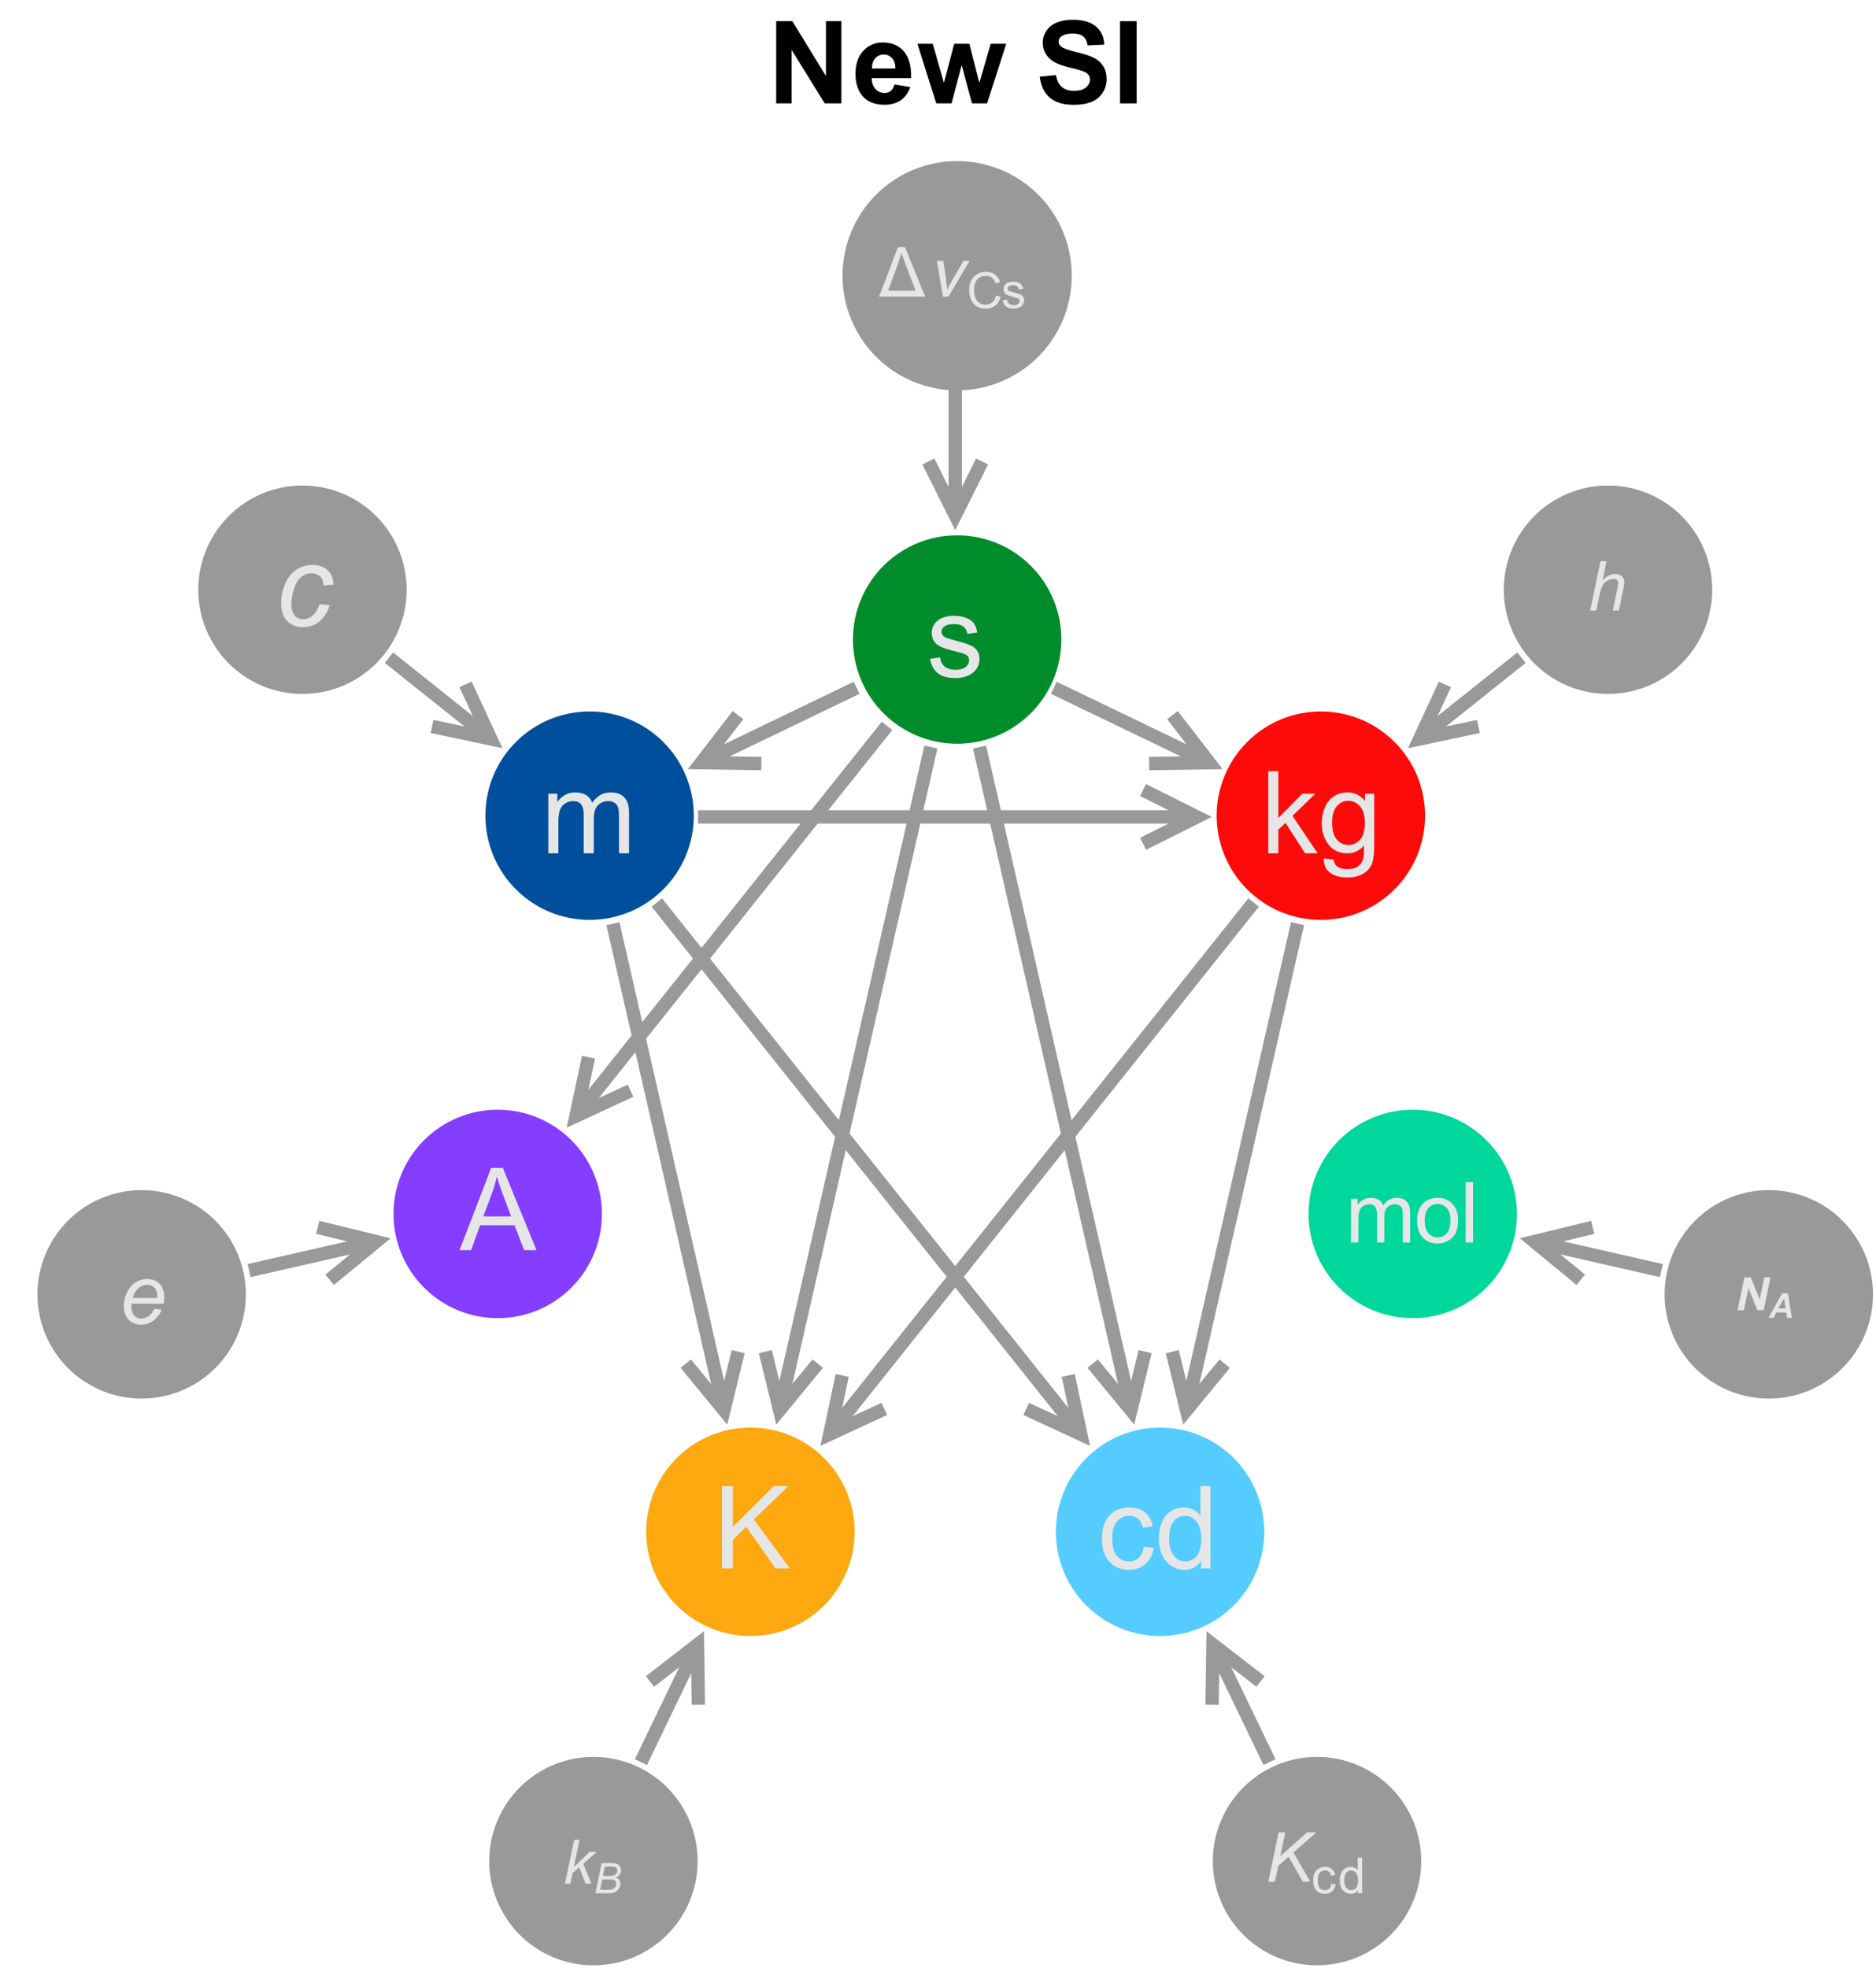 <?xml version="1.0" encoding="UTF-8"?>
<svg xmlns="http://www.w3.org/2000/svg" xmlns:xlink="http://www.w3.org/1999/xlink" width="490pt" height="514pt" viewBox="0 0 490 514" version="1.1">
<defs>
<g>
<symbol overflow="visible" id="glyph0-0">
<path style="stroke:none;" d="M 3.75 0 L 3.75 -18.75 L 18.75 -18.75 L 18.75 0 Z M 4.219 -0.469 L 18.281 -0.469 L 18.281 -18.281 L 4.219 -18.281 Z M 4.219 -0.469 "/>
</symbol>
<symbol overflow="visible" id="glyph0-1">
<path style="stroke:none;" d="M 0.922 -4.641 L 3.531 -5.047 C 3.676 -4.004 4.082 -3.203 4.75 -2.641 C 5.414 -2.086 6.352 -1.812 7.562 -1.812 C 8.77 -1.812 9.664 -2.055 10.25 -2.547 C 10.844 -3.047 11.141 -3.629 11.141 -4.297 C 11.141 -4.891 10.879 -5.359 10.359 -5.703 C 9.992 -5.93 9.094 -6.227 7.656 -6.594 C 5.727 -7.082 4.391 -7.504 3.641 -7.859 C 2.891 -8.211 2.32 -8.703 1.938 -9.328 C 1.551 -9.961 1.359 -10.66 1.359 -11.422 C 1.359 -12.117 1.516 -12.758 1.828 -13.344 C 2.148 -13.938 2.586 -14.43 3.141 -14.828 C 3.547 -15.129 4.102 -15.383 4.812 -15.594 C 5.52 -15.801 6.281 -15.906 7.094 -15.906 C 8.312 -15.906 9.379 -15.727 10.297 -15.375 C 11.223 -15.031 11.906 -14.555 12.344 -13.953 C 12.789 -13.348 13.094 -12.547 13.25 -11.547 L 10.672 -11.188 C 10.555 -11.988 10.219 -12.613 9.656 -13.062 C 9.094 -13.508 8.301 -13.734 7.281 -13.734 C 6.07 -13.734 5.207 -13.535 4.688 -13.141 C 4.164 -12.742 3.906 -12.273 3.906 -11.734 C 3.906 -11.391 4.016 -11.082 4.234 -10.812 C 4.453 -10.531 4.789 -10.297 5.25 -10.109 C 5.508 -10.016 6.285 -9.789 7.578 -9.438 C 9.441 -8.938 10.738 -8.523 11.469 -8.203 C 12.207 -7.891 12.785 -7.43 13.203 -6.828 C 13.629 -6.223 13.844 -5.473 13.844 -4.578 C 13.844 -3.691 13.586 -2.859 13.078 -2.078 C 12.566 -1.305 11.828 -0.707 10.859 -0.281 C 9.891 0.145 8.797 0.359 7.578 0.359 C 5.555 0.359 4.016 -0.062 2.953 -0.906 C 1.891 -1.75 1.211 -2.992 0.922 -4.641 Z M 0.922 -4.641 "/>
</symbol>
<symbol overflow="visible" id="glyph0-2">
<path style="stroke:none;" d="M 2 0 L 2 -21.469 L 4.625 -21.469 L 4.625 -9.234 L 10.875 -15.562 L 14.281 -15.562 L 8.328 -9.781 L 14.891 0 L 11.625 0 L 6.484 -7.953 L 4.625 -6.172 L 4.625 0 Z M 2 0 "/>
</symbol>
<symbol overflow="visible" id="glyph0-3">
<path style="stroke:none;" d="M 1.5 1.297 L 4.062 1.672 C 4.164 2.461 4.461 3.039 4.953 3.406 C 5.609 3.883 6.5 4.125 7.625 4.125 C 8.852 4.125 9.797 3.879 10.453 3.391 C 11.117 2.91 11.57 2.227 11.812 1.344 C 11.945 0.812 12.008 -0.312 12 -2.031 C 10.844 -0.676 9.406 0 7.688 0 C 5.551 0 3.895 -0.77 2.719 -2.312 C 1.551 -3.852 0.969 -5.703 0.969 -7.859 C 0.969 -9.348 1.234 -10.719 1.766 -11.969 C 2.305 -13.227 3.086 -14.195 4.109 -14.875 C 5.129 -15.562 6.328 -15.906 7.703 -15.906 C 9.535 -15.906 11.051 -15.164 12.25 -13.688 L 12.25 -15.562 L 14.672 -15.562 L 14.672 -2.109 C 14.672 0.316 14.426 2.035 13.938 3.047 C 13.445 4.055 12.664 4.852 11.594 5.438 C 10.52 6.02 9.203 6.312 7.641 6.312 C 5.785 6.312 4.285 5.895 3.141 5.062 C 2.004 4.227 1.457 2.973 1.5 1.297 Z M 3.672 -8.062 C 3.672 -6.02 4.078 -4.531 4.891 -3.594 C 5.703 -2.656 6.719 -2.188 7.938 -2.188 C 9.145 -2.188 10.16 -2.648 10.984 -3.578 C 11.805 -4.516 12.219 -5.977 12.219 -7.969 C 12.219 -9.875 11.797 -11.305 10.953 -12.266 C 10.109 -13.234 9.086 -13.719 7.891 -13.719 C 6.723 -13.719 5.727 -13.242 4.906 -12.297 C 4.082 -11.348 3.672 -9.938 3.672 -8.062 Z M 3.672 -8.062 "/>
</symbol>
<symbol overflow="visible" id="glyph0-4">
<path style="stroke:none;" d="M 12.125 -5.703 L 14.719 -5.359 C 14.438 -3.578 13.711 -2.176 12.547 -1.156 C 11.379 -0.145 9.945 0.359 8.25 0.359 C 6.113 0.359 4.398 -0.336 3.109 -1.734 C 1.816 -3.129 1.172 -5.125 1.172 -7.719 C 1.172 -9.395 1.445 -10.863 2 -12.125 C 2.562 -13.383 3.41 -14.328 4.547 -14.953 C 5.68 -15.586 6.922 -15.906 8.266 -15.906 C 9.953 -15.906 11.332 -15.477 12.406 -14.625 C 13.477 -13.77 14.164 -12.555 14.469 -10.984 L 11.906 -10.594 C 11.664 -11.633 11.234 -12.414 10.609 -12.938 C 9.992 -13.469 9.242 -13.734 8.359 -13.734 C 7.035 -13.734 5.957 -13.258 5.125 -12.312 C 4.289 -11.363 3.875 -9.859 3.875 -7.797 C 3.875 -5.703 4.273 -4.18 5.078 -3.234 C 5.879 -2.285 6.926 -1.812 8.219 -1.812 C 9.25 -1.812 10.109 -2.129 10.797 -2.766 C 11.492 -3.398 11.938 -4.379 12.125 -5.703 Z M 12.125 -5.703 "/>
</symbol>
<symbol overflow="visible" id="glyph0-5">
<path style="stroke:none;" d="M 12.078 0 L 12.078 -1.969 C 11.086 -0.414 9.633 0.359 7.719 0.359 C 6.477 0.359 5.336 0.016 4.297 -0.672 C 3.254 -1.359 2.445 -2.312 1.875 -3.531 C 1.312 -4.758 1.031 -6.172 1.031 -7.766 C 1.031 -9.316 1.285 -10.723 1.797 -11.984 C 2.316 -13.254 3.094 -14.223 4.125 -14.891 C 5.164 -15.566 6.328 -15.906 7.609 -15.906 C 8.547 -15.906 9.379 -15.707 10.109 -15.312 C 10.836 -14.914 11.43 -14.398 11.891 -13.766 L 11.891 -21.469 L 14.516 -21.469 L 14.516 0 Z M 3.734 -7.766 C 3.734 -5.773 4.148 -4.285 4.984 -3.297 C 5.828 -2.305 6.82 -1.812 7.969 -1.812 C 9.125 -1.812 10.102 -2.281 10.906 -3.219 C 11.707 -4.164 12.109 -5.609 12.109 -7.547 C 12.109 -9.672 11.695 -11.227 10.875 -12.219 C 10.062 -13.219 9.055 -13.719 7.859 -13.719 C 6.68 -13.719 5.695 -13.238 4.906 -12.281 C 4.125 -11.332 3.734 -9.828 3.734 -7.766 Z M 3.734 -7.766 "/>
</symbol>
<symbol overflow="visible" id="glyph0-6">
<path style="stroke:none;" d="M 2.203 0 L 2.203 -21.469 L 5.047 -21.469 L 5.047 -10.828 L 15.703 -21.469 L 19.562 -21.469 L 10.547 -12.781 L 19.953 0 L 16.203 0 L 8.562 -10.875 L 5.047 -7.438 L 5.047 0 Z M 2.203 0 "/>
</symbol>
<symbol overflow="visible" id="glyph0-7">
<path style="stroke:none;" d="M -0.047 0 L 8.203 -21.469 L 11.266 -21.469 L 20.047 0 L 16.812 0 L 14.312 -6.5 L 5.328 -6.5 L 2.969 0 Z M 6.156 -8.812 L 13.438 -8.812 L 11.188 -14.766 C 10.508 -16.566 10.004 -18.051 9.672 -19.219 C 9.398 -17.844 9.016 -16.477 8.516 -15.125 Z M 6.156 -8.812 "/>
</symbol>
<symbol overflow="visible" id="glyph0-8">
<path style="stroke:none;" d="M 1.984 0 L 1.984 -15.562 L 4.344 -15.562 L 4.344 -13.375 C 4.82 -14.133 5.469 -14.742 6.281 -15.203 C 7.094 -15.672 8.016 -15.906 9.047 -15.906 C 10.203 -15.906 11.148 -15.664 11.891 -15.188 C 12.629 -14.707 13.148 -14.039 13.453 -13.188 C 14.68 -15 16.281 -15.906 18.25 -15.906 C 19.789 -15.906 20.977 -15.477 21.812 -14.625 C 22.645 -13.77 23.062 -12.453 23.062 -10.672 L 23.062 0 L 20.438 0 L 20.438 -9.797 C 20.438 -10.848 20.348 -11.609 20.172 -12.078 C 20.004 -12.547 19.695 -12.922 19.25 -13.203 C 18.801 -13.484 18.273 -13.625 17.672 -13.625 C 16.578 -13.625 15.664 -13.258 14.938 -12.531 C 14.219 -11.801 13.859 -10.633 13.859 -9.031 L 13.859 0 L 11.219 0 L 11.219 -10.109 C 11.219 -11.273 11.004 -12.148 10.578 -12.734 C 10.148 -13.328 9.445 -13.625 8.469 -13.625 C 7.727 -13.625 7.039 -13.426 6.406 -13.031 C 5.781 -12.645 5.32 -12.078 5.031 -11.328 C 4.75 -10.578 4.609 -9.492 4.609 -8.078 L 4.609 0 Z M 1.984 0 "/>
</symbol>
<symbol overflow="visible" id="glyph1-0">
<path style="stroke:none;" d="M 2.75 0 L 2.75 -13.75 L 13.75 -13.75 L 13.75 0 Z M 3.094 -0.344 L 13.406 -0.344 L 13.406 -13.406 L 3.094 -13.406 Z M 3.094 -0.344 "/>
</symbol>
<symbol overflow="visible" id="glyph1-1">
<path style="stroke:none;" d="M 1.453 0 L 1.453 -11.406 L 3.188 -11.406 L 3.188 -9.812 C 3.539 -10.363 4.016 -10.812 4.609 -11.156 C 5.203 -11.5 5.879 -11.672 6.641 -11.672 C 7.484 -11.672 8.176 -11.492 8.719 -11.141 C 9.258 -10.785 9.641 -10.297 9.859 -9.672 C 10.766 -11.004 11.941 -11.672 13.391 -11.672 C 14.516 -11.672 15.379 -11.352 15.984 -10.719 C 16.598 -10.094 16.906 -9.129 16.906 -7.828 L 16.906 0 L 14.984 0 L 14.984 -7.188 C 14.984 -7.957 14.922 -8.516 14.797 -8.859 C 14.672 -9.203 14.441 -9.473 14.109 -9.672 C 13.785 -9.879 13.398 -9.984 12.953 -9.984 C 12.148 -9.984 11.484 -9.719 10.953 -9.188 C 10.422 -8.656 10.156 -7.801 10.156 -6.625 L 10.156 0 L 8.234 0 L 8.234 -7.406 C 8.234 -8.27 8.07 -8.914 7.75 -9.344 C 7.438 -9.77 6.922 -9.984 6.203 -9.984 C 5.66 -9.984 5.156 -9.836 4.688 -9.547 C 4.227 -9.266 3.895 -8.848 3.688 -8.297 C 3.488 -7.754 3.391 -6.961 3.391 -5.922 L 3.391 0 Z M 1.453 0 "/>
</symbol>
<symbol overflow="visible" id="glyph1-2">
<path style="stroke:none;" d="M 0.734 -5.703 C 0.734 -7.816 1.32 -9.383 2.5 -10.406 C 3.477 -11.25 4.672 -11.672 6.078 -11.672 C 7.648 -11.672 8.93 -11.156 9.922 -10.125 C 10.922 -9.094 11.422 -7.672 11.422 -5.859 C 11.422 -4.391 11.195 -3.234 10.75 -2.391 C 10.312 -1.555 9.672 -0.906 8.828 -0.438 C 7.992 0.031 7.078 0.266 6.078 0.266 C 4.484 0.266 3.191 -0.242 2.203 -1.266 C 1.223 -2.297 0.734 -3.773 0.734 -5.703 Z M 2.719 -5.703 C 2.719 -4.242 3.035 -3.148 3.672 -2.422 C 4.305 -1.691 5.109 -1.328 6.078 -1.328 C 7.035 -1.328 7.832 -1.691 8.469 -2.422 C 9.113 -3.16 9.438 -4.273 9.438 -5.766 C 9.438 -7.18 9.113 -8.25 8.469 -8.969 C 7.832 -9.695 7.035 -10.062 6.078 -10.062 C 5.109 -10.062 4.305 -9.695 3.672 -8.969 C 3.035 -8.25 2.719 -7.16 2.719 -5.703 Z M 2.719 -5.703 "/>
</symbol>
<symbol overflow="visible" id="glyph1-3">
<path style="stroke:none;" d="M 1.406 0 L 1.406 -15.75 L 3.344 -15.75 L 3.344 0 Z M 1.406 0 "/>
</symbol>
<symbol overflow="visible" id="glyph2-0">
<path style="stroke:none;" d="M 1.125 0 L 1.125 -14.391 L 7.875 -14.391 L 7.875 0 Z M 2.25 -1.125 L 6.75 -1.125 L 6.75 -13.266 L 2.25 -13.266 Z M 2.25 -1.125 "/>
</symbol>
<symbol overflow="visible" id="glyph2-1">
<path style="stroke:none;" d="M 12.141 0 L 0.109 0 L 5.047 -12.891 L 6.891 -12.891 Z M 9.641 -1.531 L 6.797 -8.984 C 6.648 -9.391 6.504 -9.797 6.359 -10.203 C 6.211 -10.617 6.086 -11.039 5.984 -11.469 C 5.879 -11.039 5.758 -10.617 5.625 -10.203 C 5.5 -9.785 5.359 -9.375 5.203 -8.969 L 2.469 -1.531 Z M 9.641 -1.531 "/>
</symbol>
<symbol overflow="visible" id="glyph2-2">
<path style="stroke:none;" d="M 10.766 -9.328 L 5.25 0 L 3.781 0 L 2.219 -9.328 L 3.891 -9.328 L 4.672 -3.922 C 4.711 -3.586 4.754 -3.254 4.797 -2.922 C 4.848 -2.586 4.875 -2.254 4.875 -1.922 L 4.875 -1.859 L 4.906 -1.859 C 5.02 -2.098 5.141 -2.332 5.266 -2.562 C 5.398 -2.801 5.535 -3.039 5.672 -3.281 L 9.156 -9.328 Z M 10.766 -9.328 "/>
</symbol>
<symbol overflow="visible" id="glyph3-0">
<path style="stroke:none;" d="M 1.625 0 L 1.625 -8.125 L 8.125 -8.125 L 8.125 0 Z M 1.828 -0.203 L 7.922 -0.203 L 7.922 -7.922 L 1.828 -7.922 Z M 1.828 -0.203 "/>
</symbol>
<symbol overflow="visible" id="glyph3-1">
<path style="stroke:none;" d="M 7.641 -3.266 L 8.875 -2.953 C 8.613 -1.941 8.145 -1.172 7.469 -0.641 C 6.801 -0.109 5.984 0.156 5.016 0.156 C 4.016 0.156 3.195 -0.047 2.562 -0.453 C 1.938 -0.859 1.457 -1.445 1.125 -2.219 C 0.801 -3 0.641 -3.832 0.641 -4.719 C 0.641 -5.688 0.828 -6.531 1.203 -7.25 C 1.578 -7.977 2.102 -8.531 2.781 -8.906 C 3.469 -9.281 4.223 -9.469 5.047 -9.469 C 5.973 -9.469 6.754 -9.227 7.391 -8.75 C 8.023 -8.281 8.469 -7.613 8.719 -6.75 L 7.5 -6.469 C 7.281 -7.145 6.969 -7.633 6.562 -7.938 C 6.156 -8.25 5.641 -8.406 5.016 -8.406 C 4.297 -8.406 3.695 -8.234 3.219 -7.891 C 2.738 -7.547 2.398 -7.086 2.203 -6.516 C 2.016 -5.941 1.922 -5.348 1.922 -4.734 C 1.922 -3.941 2.035 -3.25 2.266 -2.656 C 2.492 -2.062 2.848 -1.617 3.328 -1.328 C 3.816 -1.035 4.348 -0.891 4.922 -0.891 C 5.609 -0.891 6.191 -1.086 6.672 -1.484 C 7.148 -1.891 7.473 -2.484 7.641 -3.266 Z M 7.641 -3.266 "/>
</symbol>
<symbol overflow="visible" id="glyph3-2">
<path style="stroke:none;" d="M 0.406 -2.016 L 1.531 -2.188 C 1.594 -1.738 1.77 -1.391 2.062 -1.141 C 2.352 -0.898 2.758 -0.781 3.281 -0.781 C 3.801 -0.781 4.188 -0.883 4.438 -1.094 C 4.695 -1.312 4.828 -1.566 4.828 -1.859 C 4.828 -2.117 4.711 -2.32 4.484 -2.469 C 4.328 -2.57 3.938 -2.703 3.312 -2.859 C 2.477 -3.066 1.898 -3.25 1.578 -3.406 C 1.254 -3.562 1.008 -3.773 0.844 -4.047 C 0.676 -4.316 0.594 -4.617 0.594 -4.953 C 0.594 -5.254 0.66 -5.531 0.797 -5.781 C 0.93 -6.039 1.117 -6.254 1.359 -6.422 C 1.535 -6.555 1.773 -6.664 2.078 -6.75 C 2.391 -6.844 2.723 -6.891 3.078 -6.891 C 3.598 -6.891 4.055 -6.812 4.453 -6.656 C 4.859 -6.508 5.156 -6.305 5.344 -6.047 C 5.539 -5.785 5.676 -5.438 5.75 -5 L 4.625 -4.844 C 4.57 -5.195 4.426 -5.469 4.188 -5.656 C 3.945 -5.852 3.602 -5.953 3.156 -5.953 C 2.633 -5.953 2.258 -5.863 2.031 -5.688 C 1.801 -5.52 1.688 -5.316 1.688 -5.078 C 1.688 -4.93 1.734 -4.801 1.828 -4.688 C 1.922 -4.562 2.066 -4.457 2.266 -4.375 C 2.379 -4.332 2.719 -4.238 3.281 -4.094 C 4.094 -3.875 4.656 -3.695 4.969 -3.562 C 5.289 -3.426 5.539 -3.223 5.719 -2.953 C 5.906 -2.691 6 -2.367 6 -1.984 C 6 -1.598 5.883 -1.238 5.656 -0.906 C 5.438 -0.57 5.117 -0.312 4.703 -0.125 C 4.285 0.062 3.812 0.156 3.281 0.156 C 2.406 0.156 1.738 -0.023 1.281 -0.391 C 0.82 -0.754 0.531 -1.297 0.406 -2.016 Z M 0.406 -2.016 "/>
</symbol>
<symbol overflow="visible" id="glyph3-3">
<path style="stroke:none;" d="M 5.25 -2.469 L 6.375 -2.328 C 6.258 -1.547 5.945 -0.938 5.438 -0.5 C 4.926 -0.062 4.305 0.156 3.578 0.156 C 2.648 0.156 1.906 -0.145 1.344 -0.75 C 0.789 -1.352 0.516 -2.219 0.516 -3.344 C 0.516 -4.07 0.633 -4.707 0.875 -5.25 C 1.113 -5.801 1.477 -6.211 1.969 -6.484 C 2.457 -6.754 2.992 -6.891 3.578 -6.891 C 4.305 -6.891 4.906 -6.703 5.375 -6.328 C 5.844 -5.961 6.141 -5.441 6.266 -4.766 L 5.156 -4.594 C 5.051 -5.039 4.863 -5.379 4.594 -5.609 C 4.332 -5.836 4.008 -5.953 3.625 -5.953 C 3.051 -5.953 2.582 -5.742 2.219 -5.328 C 1.863 -4.922 1.688 -4.27 1.688 -3.375 C 1.688 -2.469 1.859 -1.805 2.203 -1.391 C 2.547 -0.984 3 -0.781 3.562 -0.781 C 4.008 -0.781 4.383 -0.914 4.688 -1.188 C 4.988 -1.469 5.176 -1.895 5.25 -2.469 Z M 5.25 -2.469 "/>
</symbol>
<symbol overflow="visible" id="glyph3-4">
<path style="stroke:none;" d="M 5.234 0 L 5.234 -0.844 C 4.805 -0.176 4.176 0.156 3.344 0.156 C 2.812 0.156 2.316 0.008 1.859 -0.281 C 1.41 -0.582 1.062 -1 0.812 -1.531 C 0.562 -2.062 0.438 -2.672 0.438 -3.359 C 0.438 -4.035 0.551 -4.645 0.781 -5.188 C 1.008 -5.738 1.348 -6.16 1.797 -6.453 C 2.242 -6.742 2.742 -6.891 3.297 -6.891 C 3.703 -6.891 4.062 -6.801 4.375 -6.625 C 4.695 -6.457 4.957 -6.238 5.156 -5.969 L 5.156 -9.312 L 6.297 -9.312 L 6.297 0 Z M 1.625 -3.359 C 1.625 -2.492 1.801 -1.848 2.156 -1.422 C 2.52 -0.992 2.953 -0.781 3.453 -0.781 C 3.953 -0.781 4.375 -0.984 4.719 -1.391 C 5.07 -1.805 5.25 -2.43 5.25 -3.266 C 5.25 -4.191 5.07 -4.867 4.719 -5.297 C 4.363 -5.734 3.926 -5.953 3.406 -5.953 C 2.895 -5.953 2.469 -5.742 2.125 -5.328 C 1.789 -4.91 1.625 -4.254 1.625 -3.359 Z M 1.625 -3.359 "/>
</symbol>
<symbol overflow="visible" id="glyph4-0">
<path style="stroke:none;" d="M 2.25 0 L 2.25 -11.25 L 11.25 -11.25 L 11.25 0 Z M 2.531 -0.281 L 10.969 -0.281 L 10.969 -10.969 L 2.531 -10.969 Z M 2.531 -0.281 "/>
</symbol>
<symbol overflow="visible" id="glyph4-1">
<path style="stroke:none;" d="M 0.594 0 L 3.281 -12.891 L 4.875 -12.891 L 3.844 -7.938 C 4.438 -8.508 4.988 -8.922 5.5 -9.172 C 6.008 -9.422 6.535 -9.547 7.078 -9.547 C 7.848 -9.547 8.445 -9.344 8.875 -8.938 C 9.301 -8.531 9.516 -7.992 9.516 -7.328 C 9.516 -6.992 9.422 -6.391 9.234 -5.516 L 8.094 0 L 6.5 0 L 7.688 -5.656 C 7.852 -6.469 7.938 -6.984 7.938 -7.203 C 7.938 -7.504 7.828 -7.75 7.609 -7.938 C 7.398 -8.133 7.098 -8.234 6.703 -8.234 C 6.129 -8.234 5.582 -8.082 5.062 -7.781 C 4.539 -7.477 4.129 -7.062 3.828 -6.531 C 3.535 -6.008 3.27 -5.172 3.031 -4.016 L 2.188 0 Z M 0.594 0 "/>
</symbol>
<symbol overflow="visible" id="glyph4-2">
<path style="stroke:none;" d="M 0.797 0 L 3.484 -12.891 L 5.219 -12.891 L 3.922 -6.688 L 10.922 -12.891 L 13.344 -12.891 L 7.359 -7.641 L 11.75 0 L 9.812 0 L 6.094 -6.531 L 3.406 -4.188 L 2.516 0 Z M 0.797 0 "/>
</symbol>
<symbol overflow="visible" id="glyph5-0">
<path style="stroke:none;" d="M 1.5 0 L 1.5 -7.5 L 7.5 -7.5 L 7.5 0 Z M 1.688 -0.188 L 7.312 -0.188 L 7.312 -7.312 L 1.688 -7.312 Z M 1.688 -0.188 "/>
</symbol>
<symbol overflow="visible" id="glyph5-1">
<path style="stroke:none;" d="M 7.359 0 L 5.719 0 L 3.391 -5.766 L 2.188 0 L 0.547 0 L 2.328 -8.594 L 3.984 -8.594 L 6.312 -2.844 L 7.516 -8.594 L 9.156 -8.594 Z M 7.359 0 "/>
</symbol>
<symbol overflow="visible" id="glyph6-0">
<path style="stroke:none;" d="M 1.125 0 L 1.125 -5.625 L 5.625 -5.625 L 5.625 0 Z M 1.266 -0.141 L 5.484 -0.141 L 5.484 -5.484 L 1.266 -5.484 Z M 1.266 -0.141 "/>
</symbol>
<symbol overflow="visible" id="glyph6-1">
<path style="stroke:none;" d="M 4.594 -1.422 L 2.031 -1.422 L 1.266 0 L -0.094 0 L 3.547 -6.438 L 5.016 -6.438 L 6.062 0 L 4.797 0 Z M 4.422 -2.5 L 4.047 -5.094 L 2.5 -2.5 Z M 4.422 -2.5 "/>
</symbol>
<symbol overflow="visible" id="glyph7-0">
<path style="stroke:none;" d="M 2 0 L 2 -10 L 10 -10 L 10 0 Z M 2.25 -0.25 L 9.75 -0.25 L 9.75 -9.75 L 2.25 -9.75 Z M 2.25 -0.25 "/>
</symbol>
<symbol overflow="visible" id="glyph7-1">
<path style="stroke:none;" d="M 0.547 0 L 2.953 -11.453 L 4.359 -11.453 L 2.875 -4.359 L 7 -8.297 L 8.859 -8.297 L 5.328 -5.203 L 7.469 0 L 5.922 0 L 4.266 -4.266 L 2.547 -2.781 L 1.969 0 Z M 0.547 0 "/>
</symbol>
<symbol overflow="visible" id="glyph8-0">
<path style="stroke:none;" d="M 1.375 0 L 1.375 -6.875 L 6.875 -6.875 L 6.875 0 Z M 1.547 -0.172 L 6.703 -0.172 L 6.703 -6.703 L 1.547 -6.703 Z M 1.547 -0.172 "/>
</symbol>
<symbol overflow="visible" id="glyph8-1">
<path style="stroke:none;" d="M 0.484 0 L 2.125 -7.875 L 4.562 -7.875 C 5.008 -7.875 5.336 -7.859 5.547 -7.828 C 5.898 -7.766 6.195 -7.656 6.438 -7.5 C 6.688 -7.344 6.875 -7.133 7 -6.875 C 7.133 -6.613 7.203 -6.32 7.203 -6 C 7.203 -5.57 7.082 -5.191 6.844 -4.859 C 6.602 -4.523 6.238 -4.273 5.75 -4.109 C 6.176 -3.973 6.492 -3.766 6.703 -3.484 C 6.922 -3.203 7.031 -2.875 7.031 -2.5 C 7.031 -2.062 6.906 -1.645 6.656 -1.25 C 6.406 -0.852 6.07 -0.547 5.656 -0.328 C 5.25 -0.109 4.797 0 4.297 0 Z M 2.469 -4.516 L 4.078 -4.516 C 4.836 -4.516 5.383 -4.633 5.719 -4.875 C 6.051 -5.125 6.219 -5.477 6.219 -5.938 C 6.219 -6.164 6.164 -6.359 6.062 -6.516 C 5.957 -6.672 5.816 -6.785 5.641 -6.859 C 5.473 -6.941 5.148 -6.984 4.672 -6.984 L 2.984 -6.984 Z M 1.719 -0.891 L 3.516 -0.891 C 3.992 -0.891 4.312 -0.906 4.469 -0.938 C 4.801 -1 5.07 -1.098 5.281 -1.234 C 5.488 -1.367 5.648 -1.547 5.766 -1.766 C 5.891 -1.992 5.953 -2.234 5.953 -2.484 C 5.953 -2.859 5.836 -3.141 5.609 -3.328 C 5.379 -3.516 4.938 -3.609 4.281 -3.609 L 2.281 -3.609 Z M 1.719 -0.891 "/>
</symbol>
<symbol overflow="visible" id="glyph9-0">
<path style="stroke:none;" d="M 2.75 0 L 2.75 -13.75 L 13.75 -13.75 L 13.75 0 Z M 3.094 -0.344 L 13.406 -0.344 L 13.406 -13.406 L 3.094 -13.406 Z M 3.094 -0.344 "/>
</symbol>
<symbol overflow="visible" id="glyph9-1">
<path style="stroke:none;" d="M 9.109 -3.875 L 11 -3.688 C 10.727 -2.75 10.102 -1.852 9.125 -1 C 8.145 -0.156 6.977 0.266 5.625 0.266 C 4.781 0.266 4.004 0.07 3.297 -0.312 C 2.598 -0.707 2.062 -1.273 1.688 -2.016 C 1.32 -2.766 1.141 -3.617 1.141 -4.578 C 1.141 -5.828 1.426 -7.035 2 -8.203 C 2.582 -9.367 3.332 -10.238 4.25 -10.812 C 5.164 -11.383 6.156 -11.672 7.219 -11.672 C 8.582 -11.672 9.672 -11.242 10.484 -10.391 C 11.297 -9.547 11.703 -8.395 11.703 -6.938 C 11.703 -6.383 11.648 -5.812 11.547 -5.219 L 3.141 -5.219 C 3.117 -5 3.109 -4.801 3.109 -4.625 C 3.109 -3.551 3.352 -2.734 3.844 -2.172 C 4.332 -1.609 4.93 -1.328 5.641 -1.328 C 6.305 -1.328 6.961 -1.547 7.609 -1.984 C 8.254 -2.422 8.754 -3.051 9.109 -3.875 Z M 3.453 -6.703 L 9.859 -6.703 C 9.867 -6.898 9.875 -7.047 9.875 -7.141 C 9.875 -8.109 9.629 -8.852 9.141 -9.375 C 8.648 -9.895 8.023 -10.156 7.266 -10.156 C 6.43 -10.156 5.672 -9.867 4.984 -9.297 C 4.305 -8.723 3.797 -7.859 3.453 -6.703 Z M 3.453 -6.703 "/>
</symbol>
<symbol overflow="visible" id="glyph10-0">
<path style="stroke:none;" d="M 3.75 0 L 3.75 -18.75 L 18.75 -18.75 L 18.75 0 Z M 4.219 -0.469 L 18.281 -0.469 L 18.281 -18.281 L 4.219 -18.281 Z M 4.219 -0.469 "/>
</symbol>
<symbol overflow="visible" id="glyph10-1">
<path style="stroke:none;" d="M 11.734 -5.672 L 14.391 -5.391 C 13.723 -3.441 12.773 -1.992 11.547 -1.047 C 10.328 -0.109 8.938 0.359 7.375 0.359 C 5.676 0.359 4.301 -0.188 3.25 -1.281 C 2.207 -2.383 1.688 -3.914 1.688 -5.875 C 1.688 -7.57 2.02 -9.238 2.688 -10.875 C 3.363 -12.52 4.328 -13.77 5.578 -14.625 C 6.836 -15.477 8.273 -15.906 9.891 -15.906 C 11.555 -15.906 12.879 -15.43 13.859 -14.484 C 14.836 -13.547 15.328 -12.301 15.328 -10.75 L 12.719 -10.578 C 12.707 -11.566 12.422 -12.336 11.859 -12.891 C 11.297 -13.441 10.555 -13.719 9.641 -13.719 C 8.578 -13.719 7.656 -13.379 6.875 -12.703 C 6.094 -12.035 5.477 -11.016 5.031 -9.641 C 4.582 -8.273 4.359 -6.957 4.359 -5.688 C 4.359 -4.352 4.648 -3.352 5.234 -2.688 C 5.828 -2.031 6.551 -1.703 7.406 -1.703 C 8.27 -1.703 9.094 -2.023 9.875 -2.672 C 10.664 -3.328 11.285 -4.328 11.734 -5.672 Z M 11.734 -5.672 "/>
</symbol>
<symbol overflow="visible" id="glyph11-0">
<path style="stroke:none;" d="M 3.75 0 L 3.75 -18.75 L 18.75 -18.75 L 18.75 0 Z M 4.219 -0.469 L 18.281 -0.469 L 18.281 -18.281 L 4.219 -18.281 Z M 4.219 -0.469 "/>
</symbol>
<symbol overflow="visible" id="glyph11-1">
<path style="stroke:none;" d="M 2.234 0 L 2.234 -21.469 L 6.453 -21.469 L 15.234 -7.141 L 15.234 -21.469 L 19.266 -21.469 L 19.266 0 L 14.906 0 L 6.25 -14 L 6.25 0 Z M 2.234 0 "/>
</symbol>
<symbol overflow="visible" id="glyph11-2">
<path style="stroke:none;" d="M 11.156 -4.953 L 15.266 -4.266 C 14.734 -2.754 13.898 -1.602 12.766 -0.812 C 11.629 -0.031 10.207 0.359 8.5 0.359 C 5.789 0.359 3.785 -0.523 2.484 -2.297 C 1.461 -3.711 0.953 -5.5 0.953 -7.656 C 0.953 -10.238 1.625 -12.258 2.969 -13.719 C 4.32 -15.176 6.031 -15.906 8.094 -15.906 C 10.406 -15.906 12.227 -15.141 13.562 -13.609 C 14.906 -12.086 15.547 -9.75 15.484 -6.594 L 5.172 -6.594 C 5.203 -5.375 5.535 -4.422 6.172 -3.734 C 6.805 -3.055 7.598 -2.719 8.547 -2.719 C 9.18 -2.719 9.719 -2.895 10.156 -3.25 C 10.602 -3.602 10.938 -4.172 11.156 -4.953 Z M 11.391 -9.109 C 11.367 -10.305 11.062 -11.211 10.469 -11.828 C 9.883 -12.453 9.172 -12.766 8.328 -12.766 C 7.43 -12.766 6.691 -12.438 6.109 -11.781 C 5.523 -11.125 5.238 -10.234 5.25 -9.109 Z M 11.391 -9.109 "/>
</symbol>
<symbol overflow="visible" id="glyph11-3">
<path style="stroke:none;" d="M 5.047 0 L 0.125 -15.562 L 4.125 -15.562 L 7.047 -5.359 L 9.734 -15.562 L 13.703 -15.562 L 16.297 -5.359 L 19.266 -15.562 L 23.328 -15.562 L 18.328 0 L 14.375 0 L 11.688 -10 L 9.047 0 Z M 5.047 0 "/>
</symbol>
<symbol overflow="visible" id="glyph11-4">
<path style="stroke:none;" d="M 1.078 -6.984 L 5.297 -7.391 C 5.555 -5.984 6.07 -4.945 6.844 -4.281 C 7.625 -3.613 8.672 -3.281 9.984 -3.281 C 11.379 -3.281 12.43 -3.57 13.141 -4.156 C 13.848 -4.75 14.203 -5.441 14.203 -6.234 C 14.203 -6.742 14.051 -7.176 13.75 -7.531 C 13.457 -7.895 12.941 -8.207 12.203 -8.469 C 11.691 -8.645 10.535 -8.957 8.734 -9.406 C 6.41 -9.977 4.781 -10.688 3.844 -11.531 C 2.52 -12.707 1.859 -14.145 1.859 -15.844 C 1.859 -16.938 2.164 -17.957 2.781 -18.906 C 3.406 -19.863 4.301 -20.594 5.469 -21.094 C 6.633 -21.594 8.047 -21.844 9.703 -21.844 C 12.391 -21.844 14.414 -21.25 15.781 -20.062 C 17.145 -18.883 17.863 -17.312 17.938 -15.344 L 13.594 -15.141 C 13.406 -16.242 13.004 -17.035 12.391 -17.516 C 11.785 -18.004 10.875 -18.25 9.656 -18.25 C 8.395 -18.25 7.406 -17.988 6.688 -17.469 C 6.227 -17.145 6 -16.703 6 -16.141 C 6 -15.629 6.219 -15.195 6.656 -14.844 C 7.195 -14.383 8.52 -13.906 10.625 -13.406 C 12.738 -12.906 14.301 -12.391 15.312 -11.859 C 16.32 -11.328 17.113 -10.598 17.688 -9.672 C 18.258 -8.754 18.547 -7.613 18.547 -6.25 C 18.547 -5.02 18.203 -3.867 17.516 -2.797 C 16.836 -1.723 15.875 -0.926 14.625 -0.406 C 13.375 0.113 11.816 0.375 9.953 0.375 C 7.234 0.375 5.145 -0.25 3.688 -1.5 C 2.238 -2.758 1.367 -4.586 1.078 -6.984 Z M 1.078 -6.984 "/>
</symbol>
<symbol overflow="visible" id="glyph11-5">
<path style="stroke:none;" d="M 2.047 0 L 2.047 -21.469 L 6.391 -21.469 L 6.391 0 Z M 2.047 0 "/>
</symbol>
</g>
</defs>
<g id="surface14">
<path style=" stroke:none;fill-rule:evenodd;fill:rgb(0%,54.999%,17%);fill-opacity:1;" d="M 277.219 167 C 277.219 159.781 274.352 152.855 269.246 147.754 C 264.145 142.648 257.219 139.781 250 139.781 C 242.781 139.781 235.855 142.648 230.754 147.754 C 225.648 152.855 222.781 159.781 222.781 167 C 222.781 174.219 225.648 181.145 230.754 186.246 C 235.855 191.352 242.781 194.219 250 194.219 C 257.219 194.219 264.145 191.352 269.246 186.246 C 274.352 181.145 277.219 174.219 277.219 167 Z M 277.219 167 "/>
<g style="fill:rgb(89.999%,89.999%,89.999%);fill-opacity:1;">
  <use xlink:href="#glyph0-1" x="242" y="176.71"/>
</g>
<path style=" stroke:none;fill-rule:evenodd;fill:rgb(99.998%,3.999%,3.999%);fill-opacity:1;" d="M 372.219 213 C 372.219 205.781 369.352 198.855 364.246 193.754 C 359.145 188.648 352.219 185.781 345 185.781 C 337.781 185.781 330.855 188.648 325.754 193.754 C 320.648 198.855 317.781 205.781 317.781 213 C 317.781 220.219 320.648 227.145 325.754 232.246 C 330.855 237.352 337.781 240.219 345 240.219 C 352.219 240.219 359.145 237.352 364.246 232.246 C 369.352 227.145 372.219 220.219 372.219 213 Z M 372.219 213 "/>
<g style="fill:rgb(89.999%,89.999%,89.999%);fill-opacity:1;">
  <use xlink:href="#glyph0-2" x="329.266" y="222.828"/>
  <use xlink:href="#glyph0-3" x="344.266" y="222.828"/>
</g>
<path style=" stroke:none;fill-rule:evenodd;fill:rgb(0%,83.998%,60.999%);fill-opacity:1;" d="M 396.219 317 C 396.219 309.781 393.352 302.855 388.246 297.754 C 383.145 292.648 376.219 289.781 369 289.781 C 361.781 289.781 354.855 292.648 349.754 297.754 C 344.648 302.855 341.781 309.781 341.781 317 C 341.781 324.219 344.648 331.145 349.754 336.246 C 354.855 341.352 361.781 344.219 369 344.219 C 376.219 344.219 383.145 341.352 388.246 336.246 C 393.352 331.145 396.219 324.219 396.219 317 Z M 396.219 317 "/>
<g style="fill:rgb(89.999%,89.999%,89.999%);fill-opacity:1;">
  <use xlink:href="#glyph1-1" x="351.419" y="324.456"/>
  <use xlink:href="#glyph1-2" x="369.419" y="324.456"/>
  <use xlink:href="#glyph1-3" x="381.419" y="324.456"/>
</g>
<path style=" stroke:none;fill-rule:evenodd;fill:rgb(33%,79.999%,99.998%);fill-opacity:1;" d="M 330.219 400 C 330.219 392.781 327.352 385.855 322.246 380.754 C 317.145 375.648 310.219 372.781 303 372.781 C 295.781 372.781 288.855 375.648 283.754 380.754 C 278.648 385.855 275.781 392.781 275.781 400 C 275.781 407.219 278.648 414.145 283.754 419.246 C 288.855 424.352 295.781 427.219 303 427.219 C 310.219 427.219 317.145 424.352 322.246 419.246 C 327.352 414.145 330.219 407.219 330.219 400 Z M 330.219 400 "/>
<g style="fill:rgb(89.999%,89.999%,89.999%);fill-opacity:1;">
  <use xlink:href="#glyph0-4" x="286.646" y="409.559"/>
  <use xlink:href="#glyph0-5" x="301.646" y="409.559"/>
</g>
<path style=" stroke:none;fill-rule:evenodd;fill:rgb(99.998%,65.999%,6%);fill-opacity:1;" d="M 223.219 400 C 223.219 392.781 220.352 385.855 215.246 380.754 C 210.145 375.648 203.219 372.781 196 372.781 C 188.781 372.781 181.855 375.648 176.754 380.754 C 171.648 385.855 168.781 392.781 168.781 400 C 168.781 407.219 171.648 414.145 176.754 419.246 C 181.855 424.352 188.781 427.219 196 427.219 C 203.219 427.219 210.145 424.352 215.246 419.246 C 220.352 414.145 223.219 407.219 223.219 400 Z M 223.219 400 "/>
<g style="fill:rgb(89.999%,89.999%,89.999%);fill-opacity:1;">
  <use xlink:href="#glyph0-6" x="186.354" y="409.559"/>
</g>
<path style=" stroke:none;fill-rule:evenodd;fill:rgb(51.999%,23.999%,99.998%);fill-opacity:1;" d="M 157.219 317 C 157.219 309.781 154.352 302.855 149.246 297.754 C 144.145 292.648 137.219 289.781 130 289.781 C 122.781 289.781 115.855 292.648 110.754 297.754 C 105.648 302.855 102.781 309.781 102.781 317 C 102.781 324.219 105.648 331.145 110.754 336.246 C 115.855 341.352 122.781 344.219 130 344.219 C 137.219 344.219 144.145 341.352 149.246 336.246 C 154.352 331.145 157.219 324.219 157.219 317 Z M 157.219 317 "/>
<g style="fill:rgb(89.999%,89.999%,89.999%);fill-opacity:1;">
  <use xlink:href="#glyph0-7" x="120.081" y="326.456"/>
</g>
<path style=" stroke:none;fill-rule:evenodd;fill:rgb(0%,31%,60.999%);fill-opacity:1;" d="M 181.219 213 C 181.219 205.781 178.352 198.855 173.246 193.754 C 168.145 188.648 161.219 185.781 154 185.781 C 146.781 185.781 139.855 188.648 134.754 193.754 C 129.648 198.855 126.781 205.781 126.781 213 C 126.781 220.219 129.648 227.145 134.754 232.246 C 139.855 237.352 146.781 240.219 154 240.219 C 161.219 240.219 168.145 237.352 173.246 232.246 C 178.352 227.145 181.219 220.219 181.219 213 Z M 181.219 213 "/>
<g style="fill:rgb(89.999%,89.999%,89.999%);fill-opacity:1;">
  <use xlink:href="#glyph0-8" x="141.234" y="222.828"/>
</g>
<path style=" stroke:none;fill-rule:evenodd;fill:rgb(59.999%,59.999%,59.999%);fill-opacity:1;" d="M 279.941 72 C 279.941 64.059 276.789 56.441 271.172 50.828 C 265.559 45.211 257.941 42.059 250 42.059 C 242.059 42.059 234.441 45.211 228.828 50.828 C 223.211 56.441 220.059 64.059 220.059 72 C 220.059 79.941 223.211 87.559 228.828 93.172 C 234.441 98.789 242.059 101.941 250 101.941 C 257.941 101.941 265.559 98.789 271.172 93.172 C 276.789 87.559 279.941 79.941 279.941 72 Z M 279.941 72 "/>
<g style="fill:rgb(89.999%,89.999%,89.999%);fill-opacity:1;">
  <use xlink:href="#glyph2-1" x="229.5" y="77.44"/>
  <use xlink:href="#glyph2-2" x="242.5" y="77.44"/>
</g>
<g style="fill:rgb(89.999%,89.999%,89.999%);fill-opacity:1;">
  <use xlink:href="#glyph3-1" x="252.5" y="80.44"/>
  <use xlink:href="#glyph3-2" x="261.5" y="80.44"/>
</g>
<path style=" stroke:none;fill-rule:evenodd;fill:rgb(59.999%,59.999%,59.999%);fill-opacity:1;" d="M 447.219 154 C 447.219 146.781 444.352 139.855 439.246 134.754 C 434.145 129.648 427.219 126.781 420 126.781 C 412.781 126.781 405.855 129.648 400.754 134.754 C 395.648 139.855 392.781 146.781 392.781 154 C 392.781 161.219 395.648 168.145 400.754 173.246 C 405.855 178.352 412.781 181.219 420 181.219 C 427.219 181.219 434.145 178.352 439.246 173.246 C 444.352 168.145 447.219 161.219 447.219 154 Z M 447.219 154 "/>
<g style="fill:rgb(89.999%,89.999%,89.999%);fill-opacity:1;">
  <use xlink:href="#glyph4-1" x="414.751" y="159.429"/>
</g>
<path style=" stroke:none;fill-rule:evenodd;fill:rgb(59.999%,59.999%,59.999%);fill-opacity:1;" d="M 489.219 338 C 489.219 330.781 486.352 323.855 481.246 318.754 C 476.145 313.648 469.219 310.781 462 310.781 C 454.781 310.781 447.855 313.648 442.754 318.754 C 437.648 323.855 434.781 330.781 434.781 338 C 434.781 345.219 437.648 352.145 442.754 357.246 C 447.855 362.352 454.781 365.219 462 365.219 C 469.219 365.219 476.145 362.352 481.246 357.246 C 486.352 352.145 489.219 345.219 489.219 338 Z M 489.219 338 "/>
<g style="fill:rgb(89.999%,89.999%,89.999%);fill-opacity:1;">
  <use xlink:href="#glyph5-1" x="453.3" y="342.156"/>
</g>
<g style="fill:rgb(89.999%,89.999%,89.999%);fill-opacity:1;">
  <use xlink:href="#glyph6-1" x="461.966" y="344.156"/>
</g>
<path style=" stroke:none;fill-rule:evenodd;fill:rgb(59.999%,59.999%,59.999%);fill-opacity:1;" d="M 371.219 486 C 371.219 478.781 368.352 471.855 363.246 466.754 C 358.145 461.648 351.219 458.781 344 458.781 C 336.781 458.781 329.855 461.648 324.754 466.754 C 319.648 471.855 316.781 478.781 316.781 486 C 316.781 493.219 319.648 500.145 324.754 505.246 C 329.855 510.352 336.781 513.219 344 513.219 C 351.219 513.219 358.145 510.352 363.246 505.246 C 368.352 500.145 371.219 493.219 371.219 486 Z M 371.219 486 "/>
<g style="fill:rgb(89.999%,89.999%,89.999%);fill-opacity:1;">
  <use xlink:href="#glyph4-2" x="330.482" y="491.394"/>
</g>
<g style="fill:rgb(89.999%,89.999%,89.999%);fill-opacity:1;">
  <use xlink:href="#glyph3-3" x="342.488" y="494.394"/>
  <use xlink:href="#glyph3-4" x="349.488" y="494.394"/>
</g>
<path style=" stroke:none;fill-rule:evenodd;fill:rgb(59.999%,59.999%,59.999%);fill-opacity:1;" d="M 182.219 486 C 182.219 478.781 179.352 471.855 174.246 466.754 C 169.145 461.648 162.219 458.781 155 458.781 C 147.781 458.781 140.855 461.648 135.754 466.754 C 130.648 471.855 127.781 478.781 127.781 486 C 127.781 493.219 130.648 500.145 135.754 505.246 C 140.855 510.352 147.781 513.219 155 513.219 C 162.219 513.219 169.145 510.352 174.246 505.246 C 179.352 500.145 182.219 493.219 182.219 486 Z M 182.219 486 "/>
<g style="fill:rgb(89.999%,89.999%,89.999%);fill-opacity:1;">
  <use xlink:href="#glyph7-1" x="147.018" y="491.894"/>
</g>
<g style="fill:rgb(89.999%,89.999%,89.999%);fill-opacity:1;">
  <use xlink:href="#glyph8-1" x="155.018" y="494.394"/>
</g>
<path style=" stroke:none;fill-rule:evenodd;fill:rgb(59.999%,59.999%,59.999%);fill-opacity:1;" d="M 64.219 338 C 64.219 330.781 61.352 323.855 56.246 318.754 C 51.145 313.648 44.219 310.781 37 310.781 C 29.781 310.781 22.855 313.648 17.754 318.754 C 12.648 323.855 9.781 330.781 9.781 338 C 9.781 345.219 12.648 352.145 17.754 357.246 C 22.855 362.352 29.781 365.219 37 365.219 C 44.219 365.219 51.145 362.352 56.246 357.246 C 61.352 352.145 64.219 345.219 64.219 338 Z M 64.219 338 "/>
<g style="fill:rgb(89.999%,89.999%,89.999%);fill-opacity:1;">
  <use xlink:href="#glyph9-1" x="31.2" y="345.656"/>
</g>
<path style=" stroke:none;fill-rule:evenodd;fill:rgb(59.999%,59.999%,59.999%);fill-opacity:1;" d="M 106.219 154 C 106.219 146.781 103.352 139.855 98.246 134.754 C 93.145 129.648 86.219 126.781 79 126.781 C 71.781 126.781 64.855 129.648 59.754 134.754 C 54.648 139.855 51.781 146.781 51.781 154 C 51.781 161.219 54.648 168.145 59.754 173.246 C 64.855 178.352 71.781 181.219 79 181.219 C 86.219 181.219 93.145 178.352 98.246 173.246 C 103.352 168.145 106.219 161.219 106.219 154 Z M 106.219 154 "/>
<g style="fill:rgb(89.999%,89.999%,89.999%);fill-opacity:1;">
  <use xlink:href="#glyph10-1" x="71.749" y="163.429"/>
</g>
<path style="fill:none;stroke-width:3.493;stroke-linecap:butt;stroke-linejoin:miter;stroke:rgb(59.999%,59.999%,59.999%);stroke-opacity:1;stroke-miterlimit:3.25;" d="M 349.25 192.609 L 389.836 212.156 " transform="matrix(1,0,0,1,-74,-13)"/>
<path style="fill:none;stroke-width:3.493;stroke-linecap:square;stroke-linejoin:miter;stroke:rgb(59.999%,59.999%,59.999%);stroke-opacity:1;stroke-miterlimit:3.25;" d="M 381.305 201.125 L 389.836 212.156 L 375.891 212.363 " transform="matrix(1,0,0,1,-74,-13)"/>
<path style="fill:none;stroke-width:3.493;stroke-linecap:butt;stroke-linejoin:miter;stroke:rgb(59.999%,59.999%,59.999%);stroke-opacity:1;stroke-miterlimit:3.25;" d="M 329.859 208.074 L 369.379 381.215 " transform="matrix(1,0,0,1,-74,-13)"/>
<path style="fill:none;stroke-width:3.493;stroke-linecap:square;stroke-linejoin:miter;stroke:rgb(59.999%,59.999%,59.999%);stroke-opacity:1;stroke-miterlimit:3.25;" d="M 372.684 367.664 L 369.379 381.215 L 360.52 370.441 " transform="matrix(1,0,0,1,-74,-13)"/>
<path style="fill:none;stroke-width:3.493;stroke-linecap:butt;stroke-linejoin:miter;stroke:rgb(59.999%,59.999%,59.999%);stroke-opacity:1;stroke-miterlimit:3.25;" d="M 317.141 208.074 L 277.621 381.215 " transform="matrix(1,0,0,1,-74,-13)"/>
<path style="fill:none;stroke-width:3.493;stroke-linecap:square;stroke-linejoin:miter;stroke:rgb(59.999%,59.999%,59.999%);stroke-opacity:1;stroke-miterlimit:3.25;" d="M 286.48 370.441 L 277.621 381.215 L 274.316 367.664 " transform="matrix(1,0,0,1,-74,-13)"/>
<path style="fill:none;stroke-width:3.493;stroke-linecap:butt;stroke-linejoin:miter;stroke:rgb(59.999%,59.999%,59.999%);stroke-opacity:1;stroke-miterlimit:3.25;" d="M 305.68 202.555 L 224.445 304.418 " transform="matrix(1,0,0,1,-74,-13)"/>
<path style="fill:none;stroke-width:3.493;stroke-linecap:square;stroke-linejoin:miter;stroke:rgb(59.999%,59.999%,59.999%);stroke-opacity:1;stroke-miterlimit:3.25;" d="M 237.102 298.555 L 224.445 304.418 L 227.348 290.777 " transform="matrix(1,0,0,1,-74,-13)"/>
<path style="fill:none;stroke-width:3.493;stroke-linecap:butt;stroke-linejoin:miter;stroke:rgb(59.999%,59.999%,59.999%);stroke-opacity:1;stroke-miterlimit:3.25;" d="M 297.75 192.609 L 257.164 212.156 " transform="matrix(1,0,0,1,-74,-13)"/>
<path style="fill:none;stroke-width:3.493;stroke-linecap:square;stroke-linejoin:miter;stroke:rgb(59.999%,59.999%,59.999%);stroke-opacity:1;stroke-miterlimit:3.25;" d="M 271.109 212.363 L 257.164 212.156 L 265.695 201.125 " transform="matrix(1,0,0,1,-74,-13)"/>
<path style="fill:none;stroke-width:3.493;stroke-linecap:butt;stroke-linejoin:miter;stroke:rgb(59.999%,59.999%,59.999%);stroke-opacity:1;stroke-miterlimit:3.25;" d="M 412.906 254.191 L 383.914 381.215 " transform="matrix(1,0,0,1,-74,-13)"/>
<path style="fill:none;stroke-width:3.493;stroke-linecap:square;stroke-linejoin:miter;stroke:rgb(59.999%,59.999%,59.999%);stroke-opacity:1;stroke-miterlimit:3.25;" d="M 392.773 370.441 L 383.914 381.215 L 380.609 367.664 " transform="matrix(1,0,0,1,-74,-13)"/>
<path style="fill:none;stroke-width:3.493;stroke-linecap:butt;stroke-linejoin:miter;stroke:rgb(59.999%,59.999%,59.999%);stroke-opacity:1;stroke-miterlimit:3.25;" d="M 401.445 248.676 L 290.719 387.52 " transform="matrix(1,0,0,1,-74,-13)"/>
<path style="fill:none;stroke-width:3.493;stroke-linecap:square;stroke-linejoin:miter;stroke:rgb(59.999%,59.999%,59.999%);stroke-opacity:1;stroke-miterlimit:3.25;" d="M 303.375 381.656 L 290.719 387.52 L 293.621 373.879 " transform="matrix(1,0,0,1,-74,-13)"/>
<path style="fill:none;stroke-width:3.493;stroke-linecap:butt;stroke-linejoin:miter;stroke:rgb(59.999%,59.999%,59.999%);stroke-opacity:1;stroke-miterlimit:3.25;" d="M 256.316 226.328 L 386.602 226.328 " transform="matrix(1,0,0,1,-74,-13)"/>
<path style="fill:none;stroke-width:3.493;stroke-linecap:square;stroke-linejoin:miter;stroke:rgb(59.999%,59.999%,59.999%);stroke-opacity:1;stroke-miterlimit:3.25;" d="M 374.129 220.09 L 386.602 226.328 L 374.129 232.566 " transform="matrix(1,0,0,1,-74,-13)"/>
<path style="fill:none;stroke-width:3.493;stroke-linecap:butt;stroke-linejoin:miter;stroke:rgb(59.999%,59.999%,59.999%);stroke-opacity:1;stroke-miterlimit:3.25;" d="M 245.555 248.676 L 356.281 387.52 " transform="matrix(1,0,0,1,-74,-13)"/>
<path style="fill:none;stroke-width:3.493;stroke-linecap:square;stroke-linejoin:miter;stroke:rgb(59.999%,59.999%,59.999%);stroke-opacity:1;stroke-miterlimit:3.25;" d="M 353.379 373.879 L 356.281 387.52 L 343.625 381.656 " transform="matrix(1,0,0,1,-74,-13)"/>
<path style="fill:none;stroke-width:3.493;stroke-linecap:butt;stroke-linejoin:miter;stroke:rgb(59.999%,59.999%,59.999%);stroke-opacity:1;stroke-miterlimit:3.25;" d="M 234.094 254.191 L 263.086 381.215 " transform="matrix(1,0,0,1,-74,-13)"/>
<path style="fill:none;stroke-width:3.493;stroke-linecap:square;stroke-linejoin:miter;stroke:rgb(59.999%,59.999%,59.999%);stroke-opacity:1;stroke-miterlimit:3.25;" d="M 266.391 367.664 L 263.086 381.215 L 254.227 370.441 " transform="matrix(1,0,0,1,-74,-13)"/>
<path style="fill:none;stroke-width:3.493;stroke-linecap:butt;stroke-linejoin:miter;stroke:rgb(59.999%,59.999%,59.999%);stroke-opacity:1;stroke-miterlimit:3.25;" d="M 323.5 113.52 L 323.5 147.547 " transform="matrix(1,0,0,1,-74,-13)"/>
<path style="fill:none;stroke-width:3.493;stroke-linecap:square;stroke-linejoin:miter;stroke:rgb(59.999%,59.999%,59.999%);stroke-opacity:1;stroke-miterlimit:3.25;" d="M 329.738 135.07 L 323.5 147.547 L 317.262 135.07 " transform="matrix(1,0,0,1,-74,-13)"/>
<path style="fill:none;stroke-width:3.493;stroke-linecap:butt;stroke-linejoin:miter;stroke:rgb(59.999%,59.999%,59.999%);stroke-opacity:1;stroke-miterlimit:3.25;" d="M 471.406 184.75 L 444.805 205.961 " transform="matrix(1,0,0,1,-74,-13)"/>
<path style="fill:none;stroke-width:3.493;stroke-linecap:square;stroke-linejoin:miter;stroke:rgb(59.999%,59.999%,59.999%);stroke-opacity:1;stroke-miterlimit:3.25;" d="M 458.445 203.062 L 444.805 205.961 L 450.668 193.309 " transform="matrix(1,0,0,1,-74,-13)"/>
<path style="fill:none;stroke-width:3.493;stroke-linecap:butt;stroke-linejoin:miter;stroke:rgb(59.999%,59.999%,59.999%);stroke-opacity:1;stroke-miterlimit:3.25;" d="M 507.938 344.797 L 474.766 337.227 " transform="matrix(1,0,0,1,-74,-13)"/>
<path style="fill:none;stroke-width:3.493;stroke-linecap:square;stroke-linejoin:miter;stroke:rgb(59.999%,59.999%,59.999%);stroke-opacity:1;stroke-miterlimit:3.25;" d="M 485.539 346.082 L 474.766 337.227 L 488.312 333.918 " transform="matrix(1,0,0,1,-74,-13)"/>
<path style="fill:none;stroke-width:3.493;stroke-linecap:butt;stroke-linejoin:miter;stroke:rgb(59.999%,59.999%,59.999%);stroke-opacity:1;stroke-miterlimit:3.25;" d="M 405.582 473.145 L 390.82 442.488 " transform="matrix(1,0,0,1,-74,-13)"/>
<path style="fill:none;stroke-width:3.493;stroke-linecap:square;stroke-linejoin:miter;stroke:rgb(59.999%,59.999%,59.999%);stroke-opacity:1;stroke-miterlimit:3.25;" d="M 390.613 456.434 L 390.82 442.488 L 401.852 451.023 " transform="matrix(1,0,0,1,-74,-13)"/>
<path style="fill:none;stroke-width:3.493;stroke-linecap:butt;stroke-linejoin:miter;stroke:rgb(59.999%,59.999%,59.999%);stroke-opacity:1;stroke-miterlimit:3.25;" d="M 241.418 473.145 L 256.18 442.488 " transform="matrix(1,0,0,1,-74,-13)"/>
<path style="fill:none;stroke-width:3.493;stroke-linecap:square;stroke-linejoin:miter;stroke:rgb(59.999%,59.999%,59.999%);stroke-opacity:1;stroke-miterlimit:3.25;" d="M 245.148 451.023 L 256.18 442.488 L 256.387 456.434 " transform="matrix(1,0,0,1,-74,-13)"/>
<path style="fill:none;stroke-width:3.493;stroke-linecap:butt;stroke-linejoin:miter;stroke:rgb(59.999%,59.999%,59.999%);stroke-opacity:1;stroke-miterlimit:3.25;" d="M 139.062 344.797 L 172.234 337.227 " transform="matrix(1,0,0,1,-74,-13)"/>
<path style="fill:none;stroke-width:3.493;stroke-linecap:square;stroke-linejoin:miter;stroke:rgb(59.999%,59.999%,59.999%);stroke-opacity:1;stroke-miterlimit:3.25;" d="M 158.688 333.918 L 172.234 337.227 L 161.461 346.082 " transform="matrix(1,0,0,1,-74,-13)"/>
<path style="fill:none;stroke-width:3.493;stroke-linecap:butt;stroke-linejoin:miter;stroke:rgb(59.999%,59.999%,59.999%);stroke-opacity:1;stroke-miterlimit:3.25;" d="M 175.594 184.75 L 202.195 205.961 " transform="matrix(1,0,0,1,-74,-13)"/>
<path style="fill:none;stroke-width:3.493;stroke-linecap:square;stroke-linejoin:miter;stroke:rgb(59.999%,59.999%,59.999%);stroke-opacity:1;stroke-miterlimit:3.25;" d="M 196.332 193.309 L 202.195 205.961 L 188.555 203.062 " transform="matrix(1,0,0,1,-74,-13)"/>
<g style="fill:rgb(0%,0%,0%);fill-opacity:1;">
  <use xlink:href="#glyph11-1" x="200.5" y="27"/>
  <use xlink:href="#glyph11-2" x="222.5" y="27"/>
  <use xlink:href="#glyph11-3" x="239.5" y="27"/>
</g>
<g style="fill:rgb(0%,0%,0%);fill-opacity:1;">
  <use xlink:href="#glyph11-4" x="270.5" y="27"/>
  <use xlink:href="#glyph11-5" x="290.5" y="27"/>
</g>
</g>
</svg>
